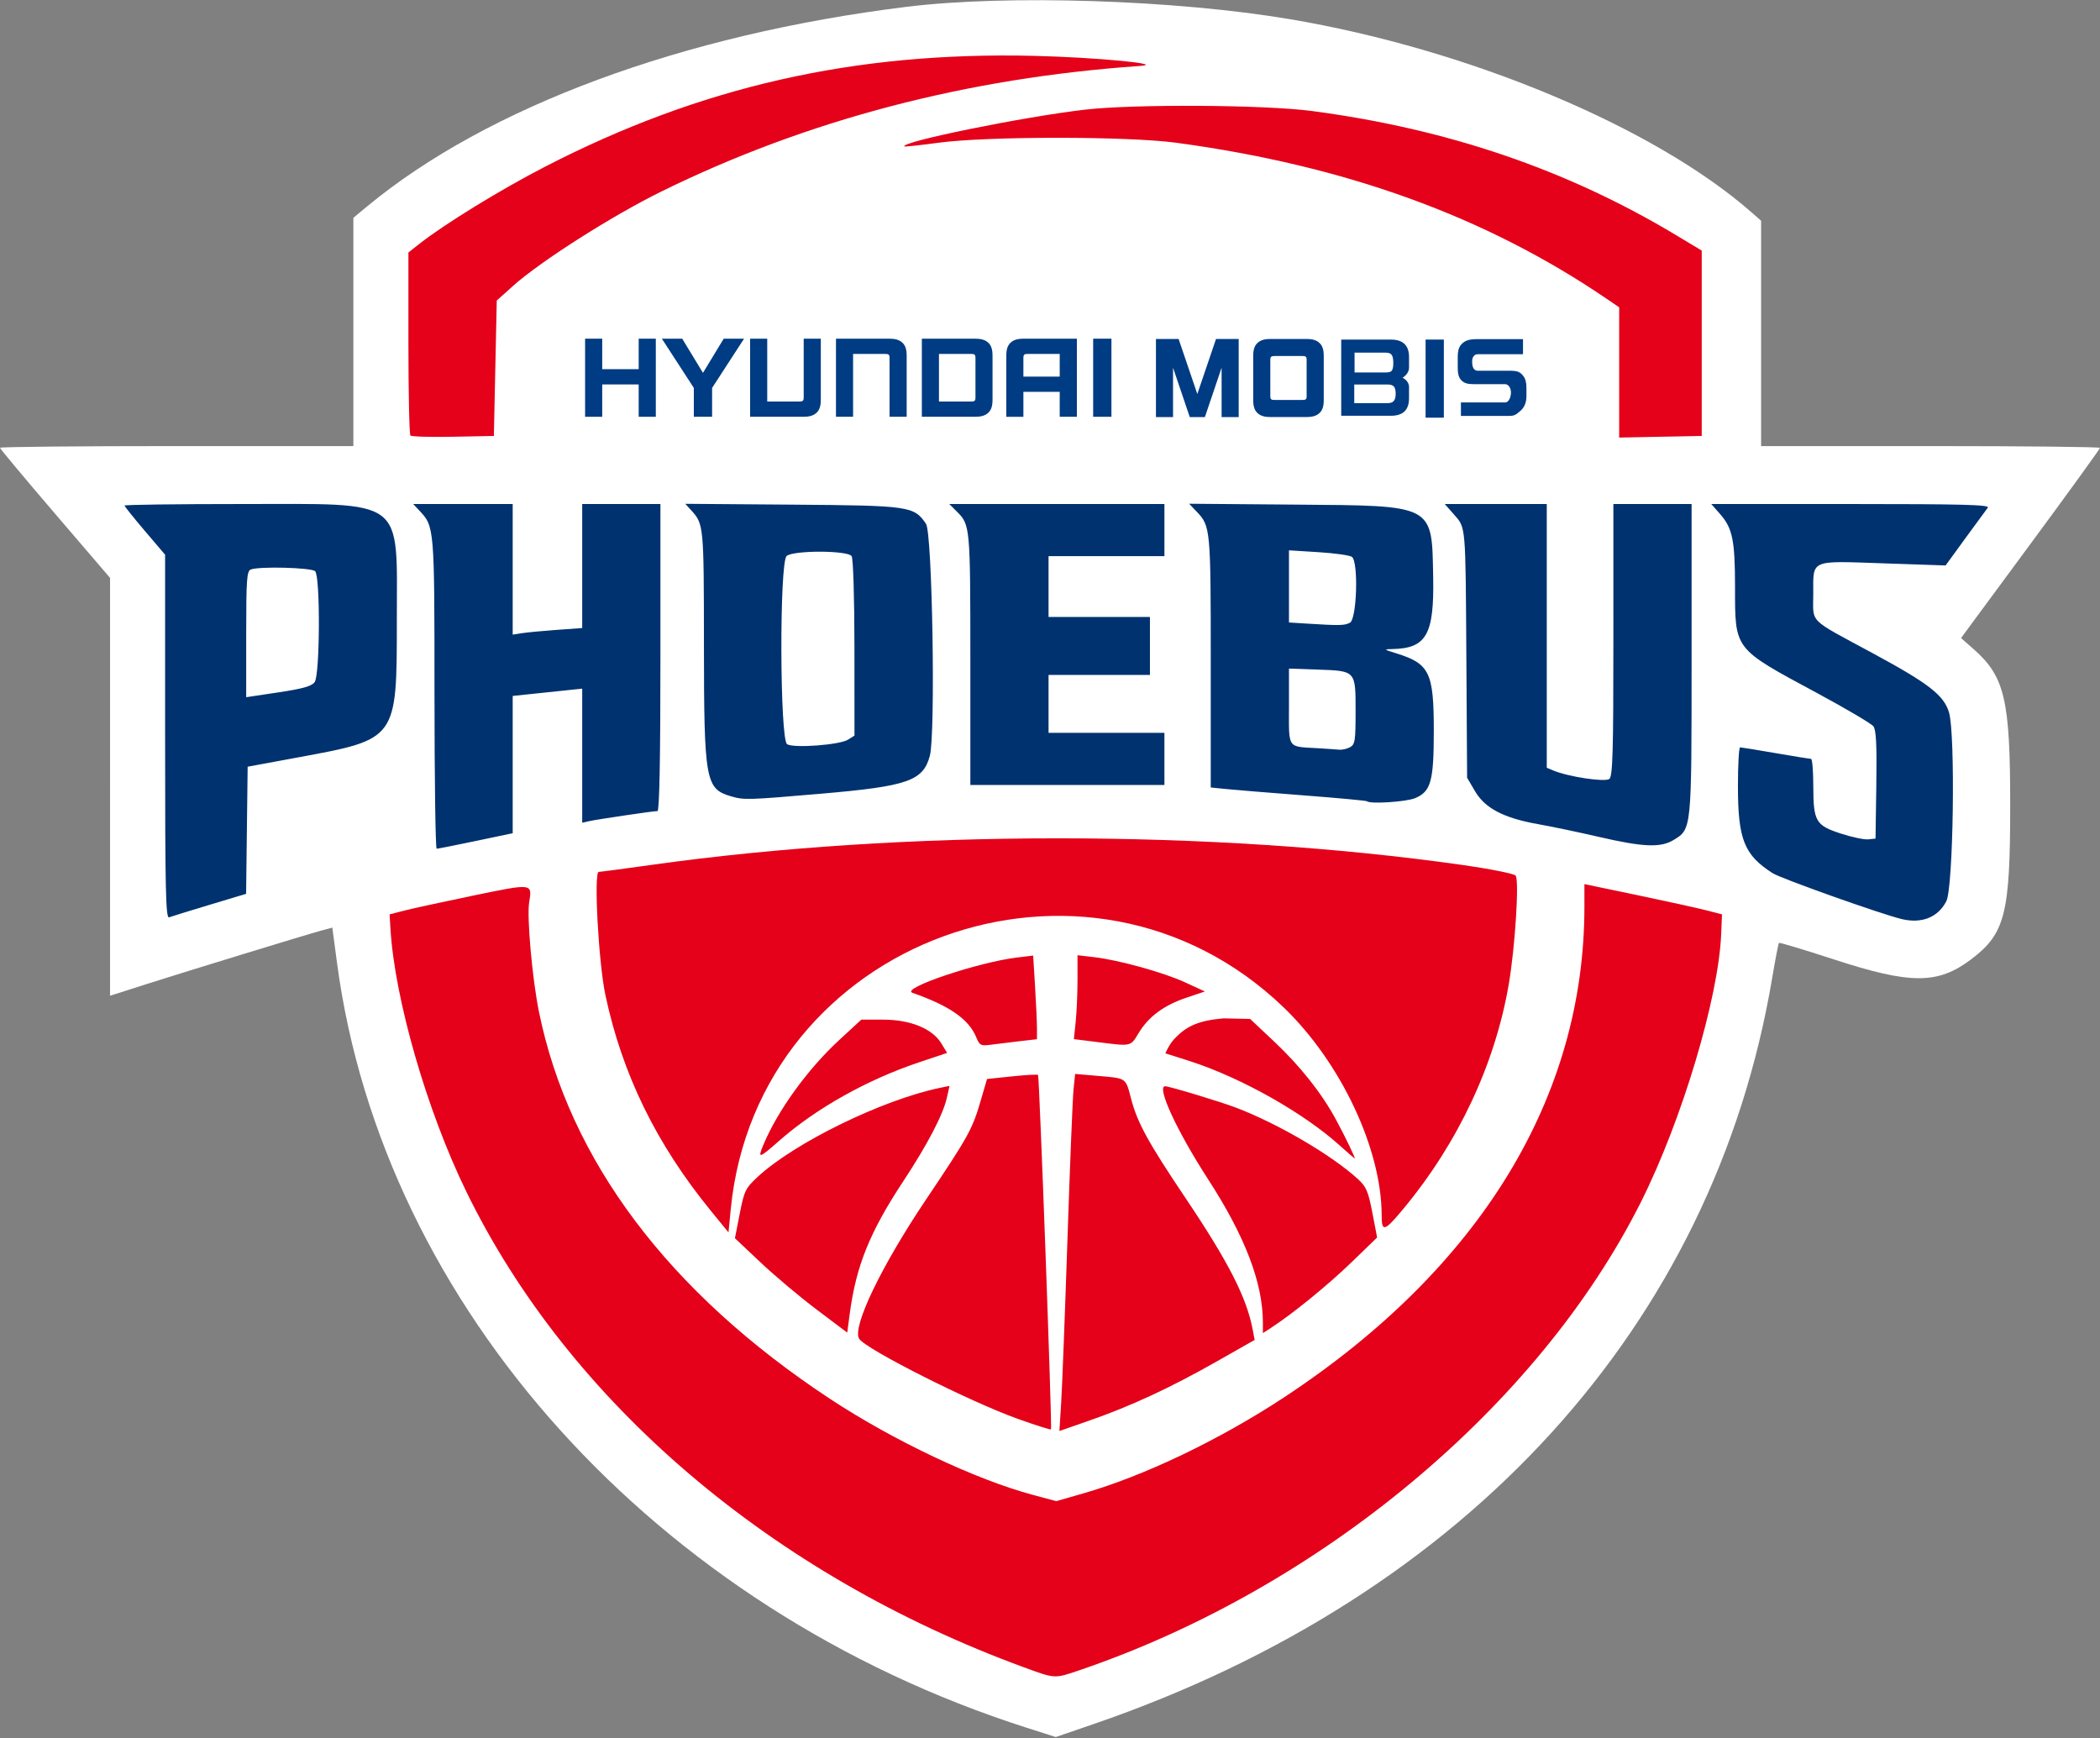 


<svg width="648.415mm" height="536.62mm" viewBox="0 0 648.415 536.62" version="1.1" id="svg5" xmlns="http://www.w3.org/2000/svg">
  
  <rect x="0" y="0" width="648.415" height="536.62" fill="#808080" stroke="none"/>
  
  <defs id="defs2"></defs>
  <g id="layer1" transform="translate(261.606,92.79)">
    <g id="g13206" style="display:inline;opacity:1">
      <path style="display:inline;opacity:1;fill:#ffffff;fill-opacity:1;stroke-width:0.894" d="M 55.447,440.686 C -59.129,404.092 -143.387,310.674 -157.54,204.545 l -1.457,-10.926 -3.232,0.871 c -4.689,1.264 -41.615,12.57 -54.435,16.667 l -10.956,3.501 -0.002,-64.511 -0.002,-64.511 -16.991,-19.825 c -9.345,-10.904 -16.991,-20.06 -16.991,-20.347 0,-0.287 24.55,-0.521 54.556,-0.521 h 54.556 V 9.699 -25.546 l 4.248,-3.518 c 37.166,-30.778 97.503,-53.099 166.576,-61.623 30.975,-3.823 82.963,-2.145 118.341,3.82 55.182,9.303 112.565,33.32 142.582,59.675 l 2.915,2.559 v 34.788 34.788 h 52.32 c 28.776,0 52.32,0.247 52.32,0.549 0,0.302 -9.654,13.638 -21.453,29.636 l -21.453,29.086 3.819,3.362 c 9.692,8.531 11.361,15.621 11.361,48.268 0,33.526 -1.543,39.616 -12.046,47.555 -10.299,7.784 -18.664,7.786 -42.5,0.006 -9.095,-2.968 -16.68,-5.252 -16.857,-5.076 -0.176,0.176 -1.121,5.078 -2.099,10.892 C 267.569,316.301 191.511,399.895 76.018,439.55 l -11.627,3.992 z" id="path1596"></path>
      <path style="display:inline;opacity:1;fill:#e40119;stroke-width:0.894" d="m 54.553,422.011 c -77.97,-28.554 -140.547,-81.952 -172.214,-146.954 -12.157,-24.953 -22.085,-59.393 -23.388,-81.127 l -0.264,-4.397 4.513,-1.162 c 2.482,-0.639 12.076,-2.726 21.32,-4.638 18.439,-3.813 18.229,-3.84 17.258,2.145 -0.738,4.546 0.969,23.59 3.02,33.69 9.303,45.817 40.039,86.7 89.884,119.558 19.531,12.875 45.023,24.941 62.633,29.646 l 7.234,1.933 8.417,-2.416 c 18.715,-5.373 42.114,-16.577 62.008,-29.692 60.416,-39.828 92.639,-92.506 92.639,-151.445 v -6.963 l 16.322,3.407 c 8.977,1.874 18.536,3.977 21.241,4.673 l 4.919,1.266 -0.254,6.1 c -0.824,19.77 -12.157,57.59 -24.803,82.77 -31.669,63.056 -99.088,119.256 -173.374,144.522 -7.745,2.634 -7.37,2.654 -17.111,-0.913 z M 52.764,345.339 C 37.95,340.052 5.637,323.746 3.672,320.567 1.453,316.975 10.459,298.224 24.305,277.607 37.441,258.048 38.609,255.936 41.2,247.069 l 1.959,-6.708 7.721,-0.808 c 4.247,-0.444 7.859,-0.645 8.027,-0.447 0.418,0.493 4.39,109.08 4.004,109.449 -0.17,0.162 -4.736,-1.285 -10.147,-3.217 z m 13.288,-5.022 c 0.303,-4.802 1.175,-27.445 1.936,-50.318 0.761,-22.873 1.606,-43.75 1.878,-46.392 l 0.494,-4.804 7.301,0.625 c 8.593,0.735 8.282,0.516 9.977,7.025 1.932,7.419 5.272,13.508 16.899,30.809 13.201,19.643 18.801,30.631 20.658,40.529 l 0.59,3.143 -11.915,6.762 c -14.15,8.03 -26.4,13.709 -39.086,18.122 l -9.283,3.229 z M -9.394,311.601 C -14.559,307.714 -22.362,301.157 -26.735,297.03 l -7.949,-7.503 1.487,-7.589 c 1.382,-7.055 1.768,-7.851 5.48,-11.303 11.393,-10.596 38.708,-23.928 56.474,-27.564 l 2.823,-0.578 -0.828,3.687 c -1.167,5.195 -5.997,14.446 -13.41,25.685 C 6.91,287.68 2.712,298.093 0.737,313.054 l -0.741,5.614 z M 128.338,315.67 c 0,-12.338 -5.465,-26.657 -16.935,-44.369 -9.628,-14.867 -16.012,-28.704 -13.243,-28.704 1.267,0 17.14,4.801 21.95,6.639 12.981,4.96 29.519,14.656 37.58,22.031 2.555,2.338 3.172,3.777 4.443,10.374 l 1.476,7.659 -8.021,7.759 c -7.202,6.967 -18.11,15.842 -24.79,20.171 l -2.46,1.594 z M -42.135,281.038 c -16.806,-20.584 -27.368,-42.2 -32.548,-66.613 -2.12,-9.989 -3.626,-38.011 -2.044,-38.011 0.49,0 7.891,-0.982 16.447,-2.182 77.743,-10.902 172.982,-10.903 249.858,-0.003 8.994,1.275 16.399,2.751 16.811,3.35 1.119,1.629 -0.186,22.161 -2.129,33.495 -4.234,24.696 -15.6,48.939 -32.496,69.309 -5.884,7.093 -6.757,7.366 -6.757,2.111 0,-20.502 -12.599,-47.25 -30.255,-64.231 C 74.155,159.987 -27.843,197.222 -35.976,280.591 l -0.696,7.138 z M 152.039,260.866 c -11.136,-10.017 -30.119,-20.736 -45.836,-25.882 -3.962,-1.297 -7.975,-2.541 -7.975,-2.541 0,0 1.074,-2.621 2.709,-4.385 3.689,-3.981 7.423,-5.748 15.245,-6.419 l 8.216,0.187 7.331,6.896 c 8.107,7.626 14.743,15.992 19.164,24.161 2.869,5.301 6.146,12.106 5.797,12.04 -0.099,-0.019 -2.192,-1.844 -4.652,-4.057 z m -177.946,-0.157 c 4.415,-10.592 13.699,-23.418 23.464,-32.415 l 6.8,-6.266 6.764,0.009 c 8.383,0.011 15.156,2.777 17.917,7.319 l 1.796,2.953 -8.654,2.901 c -16.096,5.396 -31.834,14.23 -43.24,24.27 -6.22,5.475 -6.664,5.588 -4.847,1.229 z M 39.838,227.496 c -2.321,-5.604 -8.198,-9.7 -19.719,-13.743 -3.798,-1.333 20.226,-9.44 32.282,-10.893 l 5.004,-0.603 0.586,9.577 c 0.322,5.267 0.586,11.078 0.586,12.912 v 3.335 l -5.143,0.586 c -2.828,0.322 -6.789,0.807 -8.802,1.078 -3.428,0.461 -3.731,0.318 -4.795,-2.249 z m 37.182,1.44 -7.046,-0.887 0.562,-5.378 c 0.309,-2.958 0.562,-8.787 0.562,-12.952 v -7.574 l 5.143,0.604 c 7.746,0.909 21.384,4.694 28.162,7.815 l 6.026,2.775 -5.687,1.914 c -6.97,2.346 -11.676,5.823 -14.758,10.908 -2.577,4.25 -2.087,4.145 -12.964,2.776 z M -134.88,41.687 c -0.341,-0.341 -0.62,-13.196 -0.62,-28.568 v -27.948 l 3.354,-2.643 c 7.784,-6.134 24.98,-16.699 38.712,-23.786 48.022,-24.781 95.559,-35.583 150.909,-34.292 19.273,0.45 41.29,2.548 32.852,3.13 -53.348,3.685 -102.871,16.685 -147.799,38.798 -15.245,7.503 -37.371,21.603 -45.831,29.207 l -4.919,4.421 -0.447,20.903 -0.447,20.903 -12.572,0.247 c -6.915,0.136 -12.851,-0.032 -13.192,-0.373 z M 238.345,22.204 V 2.099 l -3.801,-2.59 C 197.246,-25.909 153.841,-41.655 101.628,-48.71 c -15.105,-2.041 -58.354,-2.045 -73.459,-0.006 -5.657,0.763 -10.398,1.276 -10.536,1.139 -1.395,-1.388 36.696,-9.144 55.762,-11.354 15.174,-1.759 55.447,-1.52 70.096,0.416 41.951,5.545 78.803,18.118 112.524,38.389 l 7.819,4.7 v 28.62 28.62 l -12.745,0.248 -12.745,0.248 z" id="path1594"></path>
      <path style="display:inline;opacity:1;fill:#00326f;stroke-width:0.894" d="m 325.546,190.978 c -6.428,-1.558 -37.234,-12.509 -39.799,-14.149 -8.811,-5.631 -10.732,-10.449 -10.732,-26.911 0,-6.579 0.302,-11.959 0.671,-11.956 0.369,0.004 5.299,0.806 10.956,1.783 5.657,0.977 10.587,1.78 10.956,1.783 0.369,0.004 0.677,3.729 0.684,8.279 0.018,11.035 0.709,12.236 8.508,14.775 3.43,1.117 7.242,1.922 8.472,1.789 l 2.236,-0.242 0.243,-16.572 c 0.181,-12.331 -0.048,-16.961 -0.894,-18.091 -0.625,-0.835 -8.558,-5.512 -17.627,-10.392 -25.563,-13.757 -25.095,-13.151 -25.103,-32.502 -0.005,-14.54 -0.762,-18.255 -4.608,-22.636 l -2.727,-3.106 h 43.132 c 34.373,0 42.955,0.227 42.262,1.118 -0.478,0.615 -3.609,4.883 -6.958,9.485 l -6.088,8.367 -19.088,-0.651 c -23.029,-0.785 -21.771,-1.328 -21.771,9.406 0,9.293 -1.911,7.383 18.335,18.328 17.343,9.376 21.989,12.979 23.577,18.282 2.02,6.742 1.352,54.031 -0.824,58.296 -2.548,4.994 -7.614,7.018 -13.81,5.516 z m -536.173,-56.279 -9e-5,-56.217 -6.26,-7.351 c -3.443,-4.043 -6.26,-7.565 -6.26,-7.826 0,-0.261 16.215,-0.474 36.032,-0.474 51.225,0 48.038,-2.384 48.038,35.943 0,36.869 0.171,36.631 -30.408,42.275 l -15.651,2.889 -0.24,19.626 -0.24,19.626 -11.266,3.388 c -6.196,1.864 -11.823,3.602 -12.505,3.863 -1.047,0.402 -1.238,-8.222 -1.238,-55.742 z m 46.18,-16.878 c 1.641,-2.244 1.772,-32.617 0.148,-34.241 -1.125,-1.125 -17.204,-1.554 -19.871,-0.53 -1.23,0.472 -1.415,3.081 -1.415,19.986 v 19.443 l 9.958,-1.494 c 7.526,-1.129 10.257,-1.901 11.18,-3.164 z m 36.996,3.562 c 0,-51.491 -0.006,-51.563 -4.67,-56.528 l -1.902,-2.025 h 15.36 15.36 V 82.994 103.158 l 2.907,-0.453 c 1.599,-0.249 6.428,-0.706 10.732,-1.015 l 7.826,-0.562 V 81.979 62.83 h 12.074 12.074 v 47.401 c 0,31.211 -0.307,47.401 -0.9,47.401 -1.327,0 -18.89,2.601 -21.235,3.145 l -2.012,0.467 v -20.703 -20.703 l -5.366,0.563 c -2.951,0.309 -7.781,0.816 -10.732,1.125 l -5.366,0.563 v 21.193 21.193 l -11.403,2.396 c -6.272,1.318 -11.705,2.394 -12.074,2.392 -0.369,-0.002 -0.671,-21.548 -0.671,-47.881 z m 359.535,44.227 c -6.149,-1.424 -14.586,-3.192 -18.749,-3.93 -10.616,-1.88 -16.394,-4.89 -19.486,-10.15 l -2.458,-4.182 -0.232,-37.116 c -0.26,-41.562 -0.118,-39.949 -3.898,-44.255 l -2.763,-3.147 h 15.744 15.744 v 40.713 40.713 l 2.012,0.85 c 4.59,1.939 16.042,3.664 17.315,2.607 1.029,-0.854 1.243,-8.252 1.243,-42.958 V 62.83 h 12.074 12.074 v 47.877 c 0,52.838 0.039,52.447 -5.536,55.846 -4.019,2.45 -9.371,2.231 -23.084,-0.944 z m -71.624,-11.005 c -0.205,-0.19 -9.026,-1.009 -19.602,-1.82 -10.576,-0.811 -21.342,-1.691 -23.924,-1.955 l -4.695,-0.48 v -38.782 c 0,-40.982 -0.086,-41.914 -4.29,-46.32 l -2.387,-2.502 32.629,0.266 c 43.4,0.354 42.296,-0.227 42.722,22.464 0.331,17.635 -2.094,21.921 -12.524,22.133 -2.841,0.058 -2.806,0.1 1.089,1.312 10.338,3.216 11.627,5.874 11.627,23.982 0,15.489 -0.893,18.708 -5.752,20.739 -2.766,1.156 -13.907,1.877 -14.892,0.964 z m -5.233,-16.679 c 1.554,-0.832 1.73,-1.956 1.73,-11.07 0,-12.631 0.127,-12.492 -11.762,-12.907 l -8.809,-0.307 v 11.694 c 0,13.321 -0.689,12.328 8.944,12.895 2.705,0.16 5.65,0.364 6.543,0.455 0.893,0.091 2.402,-0.251 3.354,-0.76 z m 0,-38.458 c 2.125,-1.137 2.654,-18.696 0.612,-20.308 -0.615,-0.485 -5.243,-1.14 -10.285,-1.456 l -9.167,-0.574 v 11.139 11.139 l 5.143,0.323 c 10.606,0.666 12.01,0.638 13.698,-0.265 z M -35.827,153.1 c -7.972,-2.317 -8.4,-4.713 -8.426,-47.176 -0.022,-36.452 -0.066,-36.91 -3.897,-41.114 l -1.863,-2.044 33.054,0.256 c 36.292,0.281 37.568,0.464 41.274,5.922 1.96,2.887 2.985,64.956 1.183,71.647 -2.084,7.738 -6.802,9.379 -33.619,11.687 -22.529,1.939 -23.738,1.975 -27.708,0.822 z M 0.22,135.599 2.232,134.338 2.219,107.304 C 2.211,91.723 1.844,79.702 1.352,78.929 0.213,77.137 -16.563,77.084 -18.71,78.866 c -2.27,1.884 -2.13,56.791 0.148,58.141 2.126,1.26 16.21,0.205 18.782,-1.407 z M 38.007,110.737 c 0,-40.644 -0.075,-41.486 -4.041,-45.447 l -2.463,-2.46 h 33.214 33.214 v 8.049 8.049 H 80.042 62.155 v 9.391 9.391 H 77.806 93.458 v 8.944 8.944 H 77.806 62.155 v 8.944 8.944 h 17.887 17.887 v 8.049 8.049 H 67.968 38.007 Z" id="path1592"></path>
      <g id="g3606" transform="matrix(0.577,0,0,0.577,-80.947,11.781)" style="display:inline;opacity:1">
        <polygon fill="#003c83" points="9.164,16.318 9.164,0 0,0 0,41.797 9.164,41.797 9.164,24.488 28.682,24.488 28.682,41.797 37.842,41.797 37.842,0 28.682,0 28.682,16.318 " id="polygon3592" style="opacity:1"></polygon>
        <path fill="#003c83" d="m 227.445,2.384 c -1.923,1.967 -2,4.837 -2.05,6.51 v 32.903 h 9.149 V 28.461 h 19.438 v 13.336 h 9.189 V 0 h -28.561 c -2.715,0.025 -5.254,0.419 -7.165,2.384 z m 9.435,5.783 h 17.103 V 20.3 h -19.438 v -9.746 c 0.038,-0.48 -0.054,-1.35 0.351,-1.865 0.433,-0.543 1.123,-0.499 1.984,-0.522 z" id="path3594" style="opacity:1"></path>
        <path fill="#003c83" d="M 162.864,0 H 134.25 v 41.797 h 9.164 V 8.167 h 17.182 c 0.854,0.023 1.554,-0.021 1.978,0.521 0.41,0.515 0.329,1.385 0.358,1.865 v 31.243 h 9.155 V 8.894 C 172.036,7.221 171.964,4.351 170.05,2.384 168.129,0.419 165.593,0.025 162.864,0 Z" id="path3596" style="opacity:1"></path>
        <path fill="#003c83" d="m 116.98,31.239 c -0.033,0.49 0.05,1.341 -0.354,1.86 -0.434,0.548 -1.131,0.5 -1.981,0.523 H 97.467 V 0 h -9.168 v 41.797 h 28.62 c 2.722,-0.021 5.26,-0.426 7.175,-2.391 1.923,-1.964 1.996,-4.83 2.048,-6.509 V 0 h -9.16 v 31.239 z" id="path3598" style="opacity:1"></path>
        <path fill="#003c83" d="M 218.03,8.894 C 217.985,7.221 217.909,4.351 215.995,2.384 214.08,0.419 211.538,0.025 208.82,0 h -19.453 -9.155 v 41.797 h 28.608 c 2.718,-0.021 5.26,-0.426 7.175,-2.391 1.914,-1.964 1.99,-4.83 2.035,-6.509 z m -9.127,22.345 c -0.033,0.49 0.051,1.341 -0.35,1.86 -0.43,0.548 -1.135,0.5 -1.986,0.523 h -17.2 V 8.167 h 17.2 c 0.852,0.023 1.557,-0.021 1.986,0.521 0.4,0.515 0.316,1.385 0.35,1.865 z" id="path3600" style="opacity:1"></path>
        <polygon fill="#003c83" points="58.184,41.797 67.968,41.797 67.968,26.351 85.07,0 74.181,0 63.079,18.287 51.964,0 41.079,0 58.184,26.351 " id="polygon3602" style="opacity:1"></polygon>
        <rect x="271.886" fill="#003c83" width="9.771" height="41.797" id="rect3604" y="0" style="opacity:1"></rect>
        <rect x="449.774" fill="#003c83" width="9.771" height="41.797" id="rect3604-3" y="0.477" style="opacity:1"></rect>
        <path fill="#003c83" d="m 393.234,2.523 c -1.891,-1.945 -4.428,-2.353 -7.129,-2.379 h -19.4 c -2.707,0.026 -5.234,0.434 -7.129,2.379 -1.914,1.964 -1.994,4.804 -2.048,6.472 V 33.094 c 0.054,1.663 0.135,4.519 2.048,6.472 1.895,1.945 4.424,2.353 7.129,2.372 h 19.4 c 2.703,-0.017 5.238,-0.425 7.129,-2.372 1.927,-1.953 1.998,-4.809 2.043,-6.472 V 8.993 c -0.045,-1.667 -0.116,-4.508 -2.043,-6.47 z m -7.116,28.532 c -0.013,0.425 -0.058,0.892 -0.322,1.21 -0.421,0.537 -1.119,0.507 -1.968,0.52 h -14.843 c -0.847,-0.013 -1.547,0.017 -1.957,-0.52 -0.26,-0.318 -0.322,-0.784 -0.346,-1.21 V 11.019 c 0.024,-0.417 0.086,-0.879 0.346,-1.208 0.41,-0.537 1.111,-0.496 1.957,-0.529 h 14.843 c 0.847,0.032 1.547,-0.009 1.968,0.529 0.264,0.327 0.309,0.789 0.322,1.208 z" id="path3628" style="opacity:1;stroke-width:2.149"></path>
        <polygon fill="#003c83" points="47.908,90.301 52.164,90.301 52.164,70.85 46.519,70.85 41.861,84.548 37.204,70.85 31.558,70.85 31.558,90.301 35.815,90.301 35.815,77.995 39.982,90.301 43.745,90.301 47.908,77.995 " id="polygon3616" transform="matrix(2.149,0,0,2.149,237.66,-152.088)" style="opacity:1"></polygon>
        <g id="g14900" transform="translate(-0.701)" style="opacity:1">
          <path style="font-size:29.938px;font-family:Hyundai;fill:#003c83;fill-opacity:1;stroke-width:1.228" d="m 441.612,31.929 c 0,6.218 -3.233,9.327 -9.699,9.327 H 405.325 V 0.484 h 26.588 c 6.466,0 9.699,3.109 9.699,9.327 v 5.708 c 0,3.44 -3.474,5.381 -3.474,5.381 0,0 3.474,1.49 3.474,4.965 z" id="path11256"></path>
          <path style="font-size:29.938px;font-family:Hyundai;fill:#ffffff;fill-opacity:1;stroke-width:1.706" d="m 434.466,29.471 c 0,-1.84 -0.307,-3.114 -0.921,-3.822 -0.614,-0.755 -1.754,-1.132 -3.42,-1.132 H 412.3 v 9.978 h 17.825 c 1.535,0 2.631,-0.377 3.289,-1.132 0.702,-0.755 1.052,-2.052 1.052,-3.892 z" id="path14247"></path>
          <path style="font-size:29.938px;font-family:Hyundai;opacity:1;fill:#ffffff;fill-opacity:1;stroke-width:1.82" d="m 433.199,13.077 c 0,-2.183 -0.287,-3.647 -0.861,-4.394 -0.533,-0.804 -1.6,-1.206 -3.199,-1.206 H 412.465 V 18.074 h 16.674 c 1.559,0 2.584,-0.258 3.076,-0.775 0.656,-0.632 0.984,-2.039 0.984,-4.222 z" id="path14245"></path>
        </g>
        <path d="m 501.904,8.325 h -24.319 c -0.856,0 -1.557,0.359 -2.105,1.078 -0.513,0.685 -0.77,1.489 -0.77,2.413 v 0.846 c 0,2.328 0.796,4.483 2.884,4.483 h 16.937 c 4.484,0 5.747,0.631 7.459,2.719 1.164,1.403 1.746,3.491 1.746,6.264 v 4.724 c 0,3.457 -1.164,6.127 -3.491,8.01 -2.02,1.643 -2.701,2.465 -5.713,2.465 h -25.847 v -7.202 h 23.632 c 2.088,0 3.132,-2.981 3.132,-5.274 v -0.103 c 0,-1.985 -0.958,-4.066 -2.875,-4.409 h -15.55 c -3.012,0 -5.528,0.096 -7.548,-1.547 -2.328,-1.883 -2.5,-4.553 -2.5,-8.01 V 9.647 c 0,-2.773 0.499,-4.861 1.663,-6.264 1.711,-2.088 3.901,-3.132 8.385,-3.132 h 24.882 z" style="font-family:hyundai;opacity:1;fill:#003c83;fill-opacity:1;stroke-width:2.799" id="path12481"></path>
      </g>
    </g>
  </g>
</svg>
